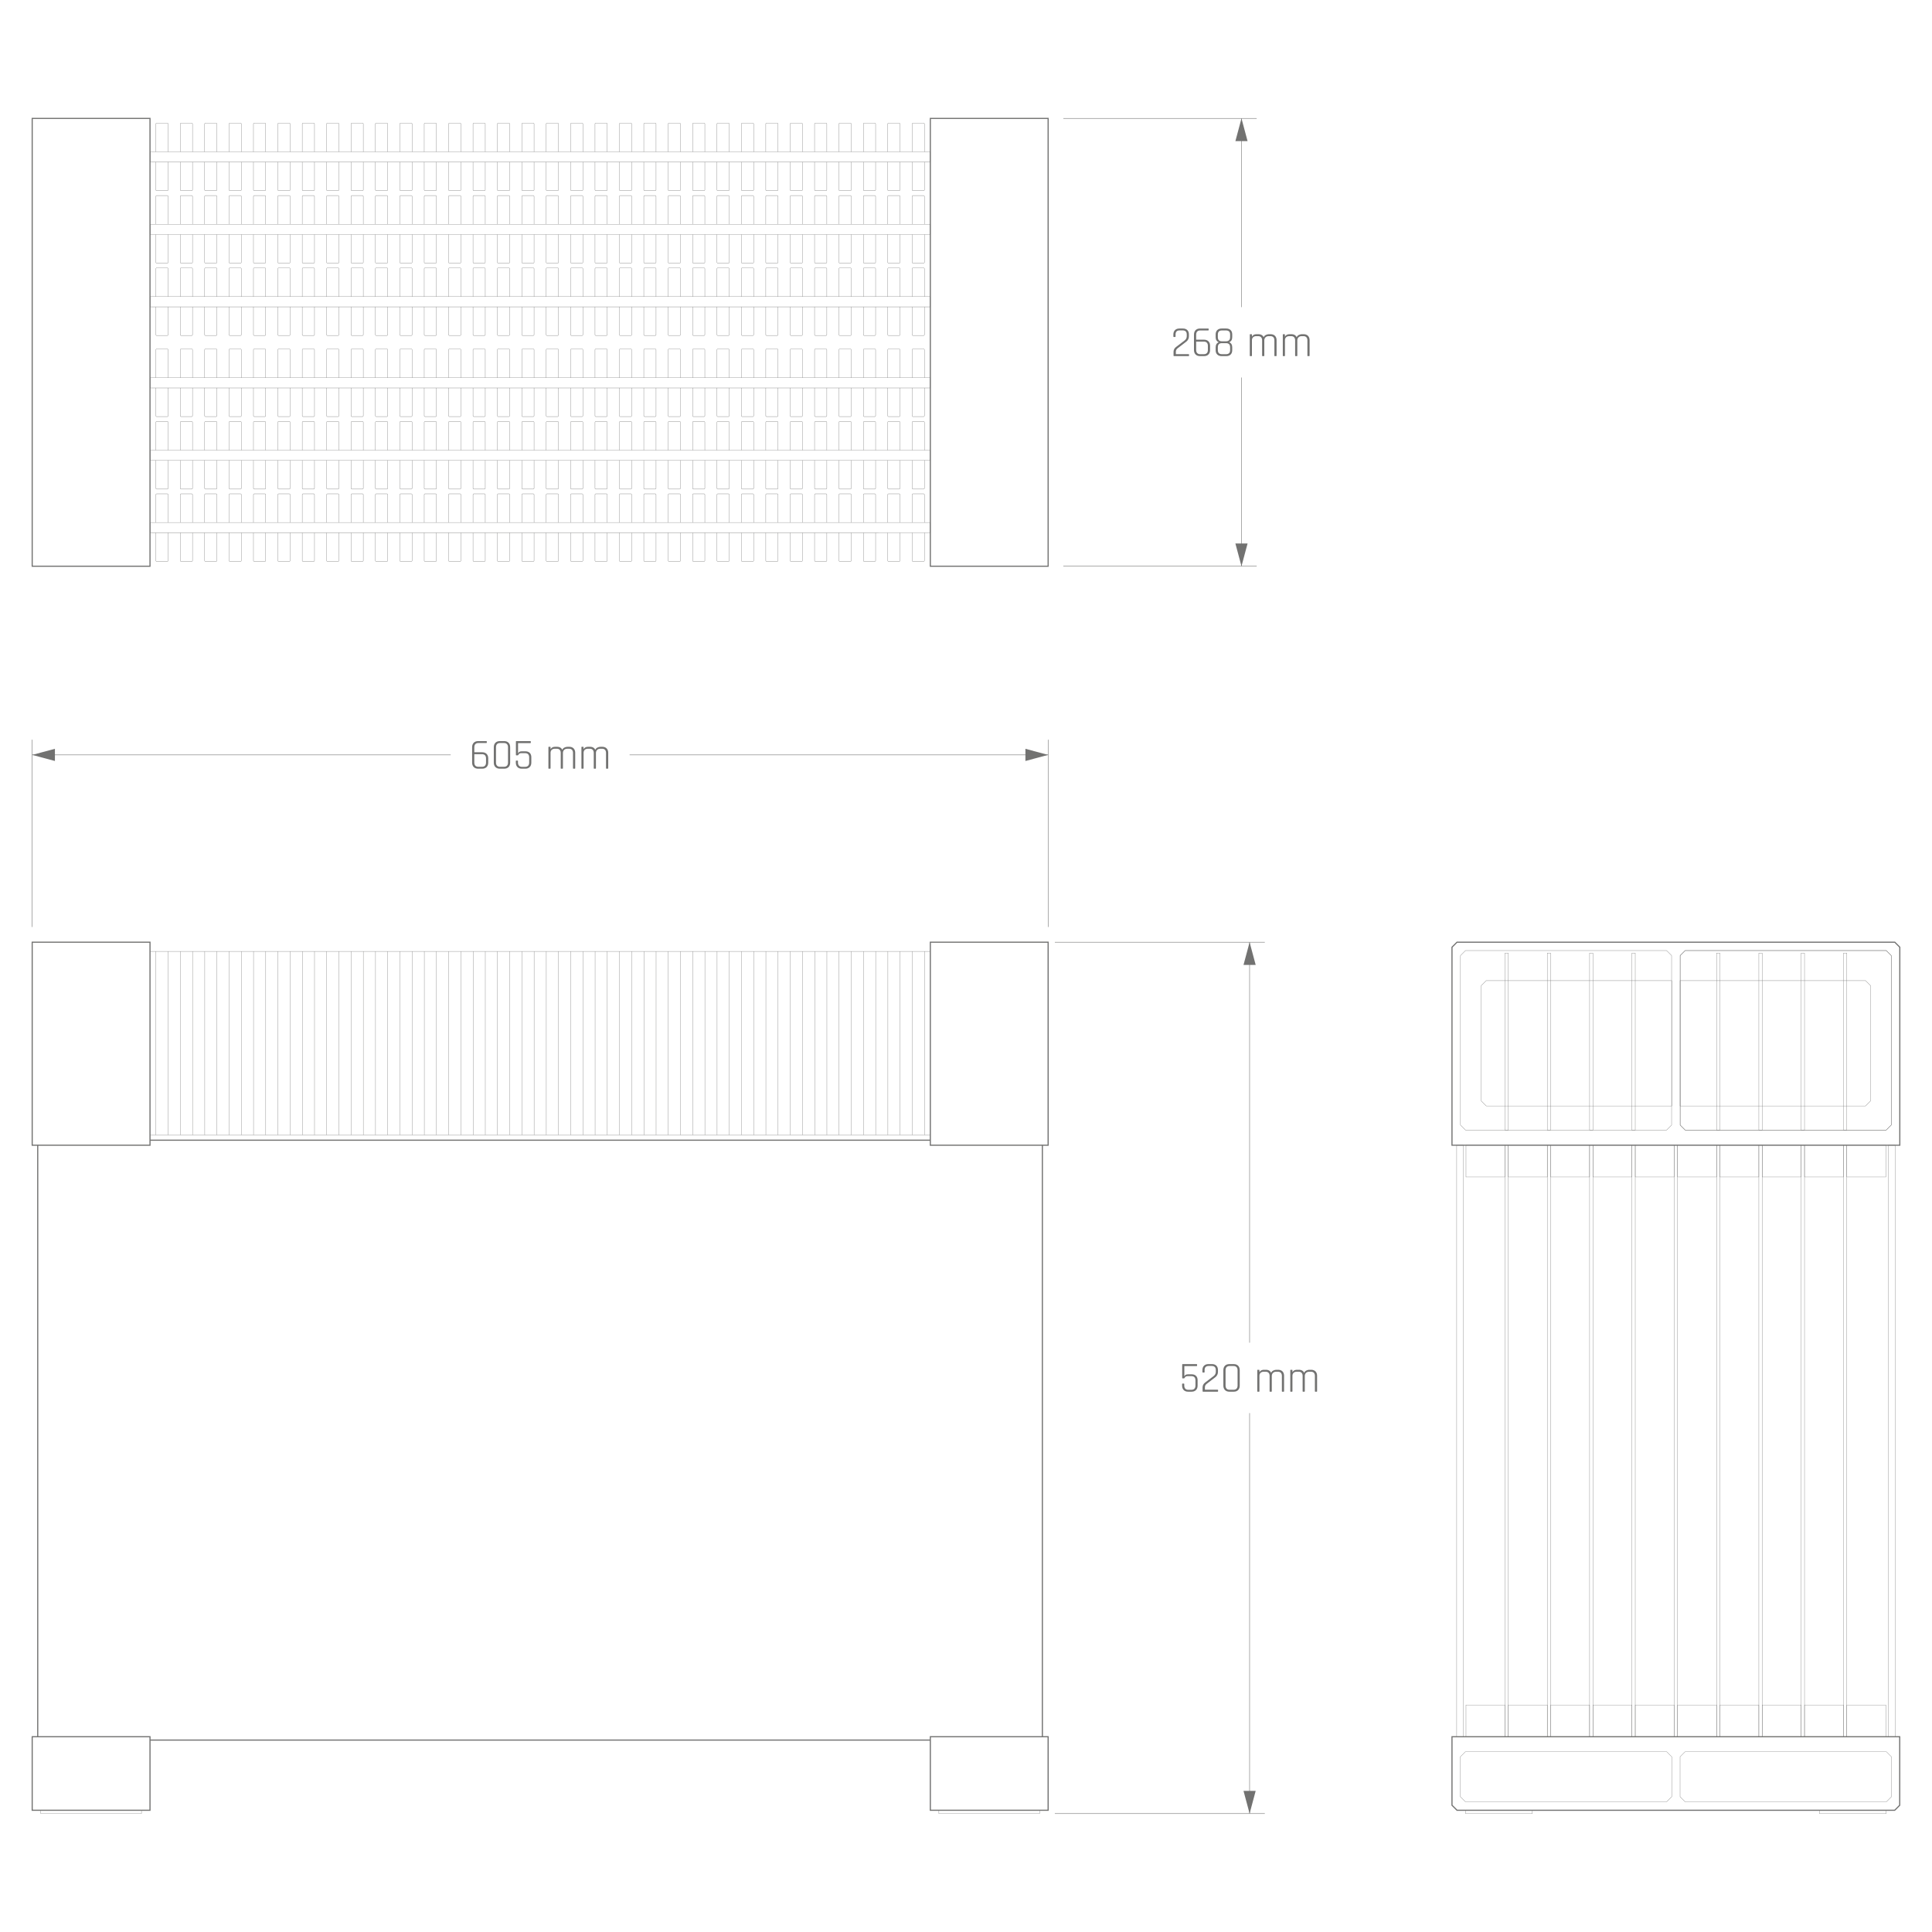 <svg xmlns="http://www.w3.org/2000/svg" xml:space="preserve" width="1200" height="1200" style="shape-rendering:geometricPrecision;text-rendering:geometricPrecision;image-rendering:optimizeQuality;fill-rule:evenodd;clip-rule:evenodd"><defs><style>.str490{stroke:#727271;stroke-width:.288;stroke-miterlimit:22.926}.fil0,.fil2{fill:none}.fil2{fill-rule:nonzero}.fil1,.fil3{fill:#727271}.fil1{fill-rule:nonzero}</style></defs><g id="Layer_x0020_1"><g id="_1962509059472"><path d="M20.001 73.548H93.17v278.144H20.001zM577.848 73.548h73.169v278.144h-73.169z" class="fil0" style="stroke:#727271;stroke-width:.703;stroke-miterlimit:22.926"></path><path d="M93.334 94.262h484.509v6.374H93.334z" class="fil0" style="stroke:#727271;stroke-width:.175;stroke-miterlimit:22.926"></path><path d="M96.814 94.263V76.978c0-.285.234-.519.519-.519h6.569a.52.52 0 0 1 .519.519v17.285M111.967 94.263V76.978c0-.285.234-.519.519-.519h6.569a.52.52 0 0 1 .519.519v17.285M127.12 94.263V76.978a.52.52 0 0 1 .519-.519h6.569a.52.52 0 0 1 .519.519v17.285M142.273 94.263V76.978a.52.52 0 0 1 .519-.519h6.569a.52.52 0 0 1 .519.519v17.285M157.425 94.263V76.978c0-.285.234-.519.519-.519h6.569a.52.52 0 0 1 .519.519v17.285M172.578 94.263V76.978c0-.285.234-.519.519-.519h6.569a.52.52 0 0 1 .519.519v17.285M187.731 94.263V76.978c0-.285.234-.519.519-.519h6.57a.52.52 0 0 1 .518.519v17.285M202.884 94.263V76.978c0-.285.234-.519.519-.519h6.569a.52.52 0 0 1 .519.519v17.285M218.037 94.263V76.978c0-.285.234-.519.519-.519h6.569a.52.52 0 0 1 .519.519v17.285M233.19 94.263V76.978c0-.285.234-.519.519-.519h6.569a.52.52 0 0 1 .519.519v17.285M248.343 94.263V76.978a.52.52 0 0 1 .519-.519h6.569c.285 0 .519.234.519.519v17.285M263.496 94.263V76.978a.52.52 0 0 1 .519-.519h6.569c.285 0 .519.234.519.519v17.285M278.648 94.263V76.978c0-.285.234-.519.519-.519h6.57a.52.52 0 0 1 .519.519v17.285M293.801 94.263V76.978c0-.285.234-.519.519-.519h6.57c.285 0 .519.234.519.519v17.285M308.954 94.263V76.978c0-.285.234-.519.519-.519h6.57c.285 0 .519.234.519.519v17.285M324.107 94.263V76.978c0-.285.234-.519.519-.519h6.569a.52.52 0 0 1 .519.519v17.285M339.26 94.263V76.978a.52.52 0 0 1 .519-.519h6.57c.285 0 .519.234.519.519v17.285M354.413 94.263V76.978a.52.52 0 0 1 .519-.519h6.57c.285 0 .519.234.519.519v17.285M369.566 94.263V76.978c0-.285.234-.519.519-.519h6.569a.52.52 0 0 1 .519.519v17.285M384.719 94.263V76.978a.52.52 0 0 1 .519-.519h6.57c.285 0 .519.234.519.519v17.285M399.872 94.263V76.978a.52.52 0 0 1 .519-.519h6.569a.52.52 0 0 1 .519.519v17.285M415.025 94.263V76.978c0-.285.234-.519.519-.519h6.569a.52.52 0 0 1 .519.519v17.285M430.178 94.263V76.978a.52.52 0 0 1 .518-.519h6.57c.285 0 .519.234.519.519v17.285M445.331 94.263V76.978a.52.52 0 0 1 .519-.519h6.569c.285 0 .519.234.519.519v17.285M460.484 94.263V76.978a.52.52 0 0 1 .519-.519h6.569c.285 0 .519.234.519.519v17.285M475.637 94.263V76.978a.52.52 0 0 1 .518-.519h6.57c.285 0 .519.234.519.519v17.285M490.789 94.263V76.978c0-.285.234-.519.519-.519h6.57c.285 0 .519.234.519.519v17.285M505.943 94.263V76.978a.52.52 0 0 1 .519-.519h6.569c.285 0 .519.234.519.519v17.285M521.095 94.263V76.978a.52.52 0 0 1 .519-.519h6.569c.285 0 .519.234.519.519v17.285M536.248 94.263V76.978a.52.52 0 0 1 .519-.519h6.569a.52.52 0 0 1 .519.519v17.285M551.401 94.263V76.978a.52.52 0 0 1 .519-.519h6.569c.285 0 .519.234.519.519v17.285M566.554 94.263V76.978a.52.52 0 0 1 .519-.519h6.569c.285 0 .519.234.519.519v17.285M96.814 100.636v17.284c0 .285.234.519.519.519h6.569a.52.52 0 0 0 .519-.519v-17.284M111.967 100.636v17.285a.52.52 0 0 0 .519.518h6.569a.52.52 0 0 0 .519-.518v-17.285M127.12 100.636v17.285a.52.52 0 0 0 .519.518h6.569a.52.52 0 0 0 .519-.518v-17.285M142.273 100.636v17.285a.52.52 0 0 0 .519.518h6.569a.52.52 0 0 0 .519-.518v-17.285M157.425 100.636v17.285a.52.52 0 0 0 .519.518h6.569a.52.52 0 0 0 .519-.518v-17.285M172.578 100.636v17.285a.52.52 0 0 0 .519.518h6.569a.52.52 0 0 0 .519-.518v-17.285M187.731 100.636v17.285a.52.52 0 0 0 .519.518h6.57a.52.52 0 0 0 .518-.518v-17.285M202.884 100.636v17.285a.52.52 0 0 0 .519.518h6.569a.52.52 0 0 0 .519-.518v-17.285M218.037 100.636v17.285a.52.52 0 0 0 .519.518h6.569a.52.52 0 0 0 .519-.518v-17.285M233.19 100.636v17.285a.52.52 0 0 0 .519.518h6.569a.52.52 0 0 0 .519-.518v-17.285M248.343 100.636v17.285a.52.52 0 0 0 .519.518h6.569a.52.52 0 0 0 .519-.518v-17.285M263.496 100.636v17.285a.52.52 0 0 0 .519.518h6.569a.52.52 0 0 0 .519-.518v-17.285M278.648 100.636v17.285a.52.52 0 0 0 .519.518h6.57a.52.52 0 0 0 .519-.518v-17.285M293.801 100.636v17.285a.52.52 0 0 0 .519.518h6.57a.52.52 0 0 0 .519-.518v-17.285M308.954 100.636v17.285a.52.52 0 0 0 .519.518h6.57a.52.52 0 0 0 .519-.518v-17.285M324.107 100.636v17.285a.52.52 0 0 0 .519.518h6.569a.52.52 0 0 0 .519-.518v-17.285M339.26 100.636v17.285a.52.52 0 0 0 .519.518h6.57a.52.52 0 0 0 .519-.518v-17.285M354.413 100.636v17.285a.52.52 0 0 0 .519.518h6.57a.52.52 0 0 0 .519-.518v-17.285M369.566 100.636v17.285a.52.52 0 0 0 .519.518h6.569a.52.52 0 0 0 .519-.518v-17.285M384.719 100.636v17.285a.52.52 0 0 0 .519.518h6.57a.52.52 0 0 0 .519-.518v-17.285M399.872 100.636v17.285a.52.52 0 0 0 .519.518h6.569a.52.52 0 0 0 .519-.518v-17.285M415.025 100.636v17.285a.52.52 0 0 0 .519.518h6.569a.52.52 0 0 0 .519-.518v-17.285M430.178 100.636v17.285a.52.52 0 0 0 .518.518h6.57a.52.52 0 0 0 .519-.518v-17.285M445.331 100.636v17.285a.52.52 0 0 0 .519.518h6.569a.52.52 0 0 0 .519-.518v-17.285M460.484 100.636v17.285a.52.52 0 0 0 .519.518h6.569a.52.52 0 0 0 .519-.518v-17.285M475.637 100.636v17.285a.52.52 0 0 0 .518.518h6.57a.52.52 0 0 0 .519-.518v-17.285M490.789 100.636v17.285a.52.52 0 0 0 .519.518h6.57a.52.52 0 0 0 .519-.518v-17.285M505.943 100.636v17.285a.52.52 0 0 0 .519.518h6.569a.52.52 0 0 0 .519-.518v-17.285M521.095 100.636v17.285a.52.52 0 0 0 .519.518h6.569a.52.52 0 0 0 .519-.518v-17.285M536.248 100.636v17.285a.52.52 0 0 0 .519.518h6.569a.52.52 0 0 0 .519-.518v-17.285M551.401 100.636v17.285a.52.52 0 0 0 .519.518h6.569a.52.52 0 0 0 .519-.518v-17.285M566.554 100.636v17.284a.52.52 0 0 0 .519.519h6.569a.521.521 0 0 0 .519-.519v-17.284M93.334 139.275h484.509v6.374H93.334zM96.814 139.274V121.99c0-.285.234-.519.519-.519h6.569a.52.52 0 0 1 .519.519v17.284M111.967 139.275V121.99c0-.285.234-.519.519-.519h6.569a.52.52 0 0 1 .519.519v17.285M127.12 139.275V121.99a.52.52 0 0 1 .519-.519h6.569a.52.52 0 0 1 .519.519v17.285M142.273 139.275V121.99a.52.52 0 0 1 .519-.519h6.569a.52.52 0 0 1 .519.519v17.285M157.425 139.275V121.99c0-.285.234-.519.519-.519h6.569a.52.52 0 0 1 .519.519v17.285M172.578 139.275V121.99c0-.285.234-.519.519-.519h6.569a.52.52 0 0 1 .519.519v17.285M187.731 139.275V121.99c0-.285.234-.519.519-.519h6.57a.52.52 0 0 1 .518.519v17.285M202.884 139.275V121.99c0-.285.234-.519.519-.519h6.569a.52.52 0 0 1 .519.519v17.285M218.037 139.275V121.99c0-.285.234-.519.519-.519h6.569a.52.52 0 0 1 .519.519v17.285M233.19 139.275V121.99c0-.285.234-.519.519-.519h6.569a.52.52 0 0 1 .519.519v17.285M248.343 139.275V121.99a.52.52 0 0 1 .519-.519h6.569c.285 0 .519.234.519.519v17.285M263.496 139.275V121.99a.52.52 0 0 1 .519-.519h6.569c.285 0 .519.234.519.519v17.285M278.648 139.275V121.99c0-.285.234-.519.519-.519h6.57a.52.52 0 0 1 .519.519v17.285M293.801 139.275V121.99c0-.285.234-.519.519-.519h6.57c.285 0 .519.234.519.519v17.285M308.954 139.275V121.99c0-.285.234-.519.519-.519h6.57c.285 0 .519.234.519.519v17.285M324.107 139.275V121.99c0-.285.234-.519.519-.519h6.569a.52.52 0 0 1 .519.519v17.285M339.26 139.275V121.99a.52.52 0 0 1 .519-.519h6.57c.285 0 .519.234.519.519v17.285M354.413 139.275V121.99a.52.52 0 0 1 .519-.519h6.57c.285 0 .519.234.519.519v17.285M369.566 139.275V121.99c0-.285.234-.519.519-.519h6.569a.52.52 0 0 1 .519.519v17.285M384.719 139.275V121.99a.52.52 0 0 1 .519-.519h6.57c.285 0 .519.234.519.519v17.285M399.872 139.275V121.99a.52.52 0 0 1 .519-.519h6.569a.52.52 0 0 1 .519.519v17.285M415.025 139.275V121.99c0-.285.234-.519.519-.519h6.569a.52.52 0 0 1 .519.519v17.285M430.178 139.275V121.99a.52.52 0 0 1 .518-.519h6.57c.285 0 .519.234.519.519v17.285M445.331 139.275V121.99a.52.52 0 0 1 .519-.519h6.569c.285 0 .519.234.519.519v17.285M460.484 139.275V121.99a.52.52 0 0 1 .519-.519h6.569c.285 0 .519.234.519.519v17.285M475.637 139.275V121.99a.52.52 0 0 1 .518-.519h6.57c.285 0 .519.234.519.519v17.285M490.789 139.275V121.99c0-.285.234-.519.519-.519h6.57c.285 0 .519.234.519.519v17.285M505.943 139.275V121.99a.52.52 0 0 1 .519-.519h6.569c.285 0 .519.234.519.519v17.285M521.095 139.275V121.99a.52.52 0 0 1 .519-.519h6.569c.285 0 .519.234.519.519v17.285M536.248 139.275V121.99a.52.52 0 0 1 .519-.519h6.569a.52.52 0 0 1 .519.519v17.285M551.401 139.275V121.99a.52.52 0 0 1 .519-.519h6.569c.285 0 .519.234.519.519v17.285M566.554 139.274V121.99a.52.52 0 0 1 .519-.519h6.569c.285 0 .519.234.519.519v17.284" class="fil0" style="stroke:#727271;stroke-width:.175;stroke-miterlimit:22.926"></path><path d="M96.814 145.648v17.284a.52.52 0 0 0 .519.519h6.569a.52.52 0 0 0 .519-.519v-17.284M111.967 145.648v17.284a.52.52 0 0 0 .519.519h6.569a.52.52 0 0 0 .519-.519v-17.284M127.12 145.648v17.284a.52.52 0 0 0 .519.519h6.569a.52.52 0 0 0 .519-.519v-17.284M142.273 145.648v17.284a.52.52 0 0 0 .519.519h6.569a.52.52 0 0 0 .519-.519v-17.284M157.425 145.648v17.284a.52.52 0 0 0 .519.519h6.569a.52.52 0 0 0 .519-.519v-17.284M172.578 145.648v17.284a.52.52 0 0 0 .519.519h6.569a.52.52 0 0 0 .519-.519v-17.284M187.731 145.648v17.284a.52.52 0 0 0 .519.519h6.57a.52.52 0 0 0 .518-.519v-17.284M202.884 145.648v17.284a.52.52 0 0 0 .519.519h6.569a.52.52 0 0 0 .519-.519v-17.284M218.037 145.648v17.284a.52.52 0 0 0 .519.519h6.569a.52.52 0 0 0 .519-.519v-17.284M233.19 145.648v17.284a.52.52 0 0 0 .519.519h6.569a.52.52 0 0 0 .519-.519v-17.284M248.343 145.648v17.284a.52.52 0 0 0 .519.519h6.569a.52.52 0 0 0 .519-.519v-17.284M263.496 145.648v17.284a.52.52 0 0 0 .519.519h6.569a.52.52 0 0 0 .519-.519v-17.284M278.648 145.648v17.284a.52.52 0 0 0 .519.519h6.57a.52.52 0 0 0 .519-.519v-17.284M293.801 145.648v17.284a.52.52 0 0 0 .519.519h6.57a.52.52 0 0 0 .519-.519v-17.284M308.954 145.648v17.284a.52.52 0 0 0 .519.519h6.57a.52.52 0 0 0 .519-.519v-17.284M324.107 145.648v17.284a.52.52 0 0 0 .519.519h6.569a.52.52 0 0 0 .519-.519v-17.284M339.26 145.648v17.284a.52.52 0 0 0 .519.519h6.57a.52.52 0 0 0 .519-.519v-17.284M354.413 145.648v17.284a.52.52 0 0 0 .519.519h6.57a.52.52 0 0 0 .519-.519v-17.284M369.566 145.648v17.284a.52.52 0 0 0 .519.519h6.569a.52.52 0 0 0 .519-.519v-17.284M384.719 145.648v17.284a.52.52 0 0 0 .519.519h6.57a.52.52 0 0 0 .519-.519v-17.284M399.872 145.648v17.284a.52.52 0 0 0 .519.519h6.569a.52.52 0 0 0 .519-.519v-17.284M415.025 145.648v17.284a.52.52 0 0 0 .519.519h6.569a.52.52 0 0 0 .519-.519v-17.284M430.178 145.648v17.284a.52.52 0 0 0 .518.519h6.57a.52.52 0 0 0 .519-.519v-17.284M445.331 145.648v17.284a.52.52 0 0 0 .519.519h6.569a.52.52 0 0 0 .519-.519v-17.284M460.484 145.648v17.284a.52.52 0 0 0 .519.519h6.569a.52.52 0 0 0 .519-.519v-17.284M475.637 145.648v17.284a.52.52 0 0 0 .518.519h6.57a.52.52 0 0 0 .519-.519v-17.284M490.789 145.648v17.284a.52.52 0 0 0 .519.519h6.57a.52.52 0 0 0 .519-.519v-17.284M505.943 145.648v17.284a.52.52 0 0 0 .519.519h6.569a.52.52 0 0 0 .519-.519v-17.284M521.095 145.648v17.284a.52.52 0 0 0 .519.519h6.569a.52.52 0 0 0 .519-.519v-17.284M536.248 145.648v17.284a.52.52 0 0 0 .519.519h6.569a.52.52 0 0 0 .519-.519v-17.284M551.401 145.648v17.284a.52.52 0 0 0 .519.519h6.569a.52.52 0 0 0 .519-.519v-17.284M566.554 145.648v17.284a.52.52 0 0 0 .519.519h6.569a.52.52 0 0 0 .519-.519v-17.284M93.334 184.214h484.509v6.374H93.334zM96.814 184.213v-17.284c0-.285.234-.519.519-.519h6.569a.52.52 0 0 1 .519.519v17.284M111.967 184.214v-17.285c0-.285.234-.519.519-.519h6.569a.52.52 0 0 1 .519.519v17.285M127.12 184.214v-17.285a.52.52 0 0 1 .519-.519h6.569a.52.52 0 0 1 .519.519v17.285M142.273 184.214v-17.285a.52.52 0 0 1 .519-.519h6.569a.52.52 0 0 1 .519.519v17.285M157.425 184.214v-17.285c0-.285.234-.519.519-.519h6.569a.52.52 0 0 1 .519.519v17.285M172.578 184.214v-17.285c0-.285.234-.519.519-.519h6.569a.52.52 0 0 1 .519.519v17.285M187.731 184.214v-17.285c0-.285.234-.519.519-.519h6.57a.52.52 0 0 1 .518.519v17.285M202.884 184.214v-17.285c0-.285.234-.519.519-.519h6.569a.52.52 0 0 1 .519.519v17.285M218.037 184.214v-17.285c0-.285.234-.519.519-.519h6.569a.52.52 0 0 1 .519.519v17.285M233.19 184.214v-17.285c0-.285.234-.519.519-.519h6.569a.52.52 0 0 1 .519.519v17.285M248.343 184.214v-17.285a.52.52 0 0 1 .519-.519h6.569c.285 0 .519.234.519.519v17.285M263.496 184.214v-17.285a.52.52 0 0 1 .519-.519h6.569c.285 0 .519.234.519.519v17.285M278.648 184.214v-17.285c0-.285.234-.519.519-.519h6.57a.52.52 0 0 1 .519.519v17.285M293.801 184.214v-17.285c0-.285.234-.519.519-.519h6.57c.285 0 .519.234.519.519v17.285M308.954 184.214v-17.285c0-.285.234-.519.519-.519h6.57c.285 0 .519.234.519.519v17.285M324.107 184.214v-17.285c0-.285.234-.519.519-.519h6.569a.52.52 0 0 1 .519.519v17.285M339.26 184.214v-17.285a.52.52 0 0 1 .519-.519h6.57c.285 0 .519.234.519.519v17.285M354.413 184.214v-17.285a.52.52 0 0 1 .519-.519h6.57c.285 0 .519.234.519.519v17.285M369.566 184.214v-17.285c0-.285.234-.519.519-.519h6.569a.52.52 0 0 1 .519.519v17.285M384.719 184.214v-17.285a.52.52 0 0 1 .519-.519h6.57c.285 0 .519.234.519.519v17.285M399.872 184.214v-17.285a.52.52 0 0 1 .519-.519h6.569a.52.52 0 0 1 .519.519v17.285M415.025 184.214v-17.285c0-.285.234-.519.519-.519h6.569a.52.52 0 0 1 .519.519v17.285M430.178 184.214v-17.285a.52.52 0 0 1 .518-.519h6.57c.285 0 .519.234.519.519v17.285M445.331 184.214v-17.285a.52.52 0 0 1 .519-.519h6.569c.285 0 .519.234.519.519v17.285M460.484 184.214v-17.285a.52.52 0 0 1 .519-.519h6.569c.285 0 .519.234.519.519v17.285M475.637 184.214v-17.285a.52.52 0 0 1 .518-.519h6.57c.285 0 .519.234.519.519v17.285M490.789 184.214v-17.285c0-.285.234-.519.519-.519h6.57c.285 0 .519.234.519.519v17.285M505.943 184.214v-17.285a.52.52 0 0 1 .519-.519h6.569c.285 0 .519.234.519.519v17.285M521.095 184.214v-17.285a.52.52 0 0 1 .519-.519h6.569c.285 0 .519.234.519.519v17.285M536.248 184.214v-17.285a.52.52 0 0 1 .519-.519h6.569a.52.52 0 0 1 .519.519v17.285M551.401 184.214v-17.285a.52.52 0 0 1 .519-.519h6.569c.285 0 .519.234.519.519v17.285M566.554 184.213v-17.284a.52.52 0 0 1 .519-.519h6.569c.285 0 .519.234.519.519v17.284" class="fil0" style="stroke:#727271;stroke-width:.175;stroke-miterlimit:22.926"></path><path d="M96.814 190.587v17.284a.52.52 0 0 0 .519.519h6.569a.52.52 0 0 0 .519-.519v-17.284M111.967 190.588v17.283c0 .285.234.519.519.519h6.569a.52.52 0 0 0 .519-.519v-17.283M127.12 190.588v17.283a.52.52 0 0 0 .519.519h6.569a.52.52 0 0 0 .519-.519v-17.283M142.273 190.588v17.283a.52.52 0 0 0 .519.519h6.569a.52.52 0 0 0 .519-.519v-17.283M157.425 190.588v17.283c0 .285.234.519.519.519h6.569a.52.52 0 0 0 .519-.519v-17.283M172.578 190.588v17.283c0 .285.234.519.519.519h6.569a.52.52 0 0 0 .519-.519v-17.283M187.731 190.588v17.283c0 .285.234.519.519.519h6.57a.52.52 0 0 0 .518-.519v-17.283M202.884 190.588v17.283c0 .285.234.519.519.519h6.569a.52.52 0 0 0 .519-.519v-17.283M218.037 190.588v17.283c0 .285.234.519.519.519h6.569a.52.52 0 0 0 .519-.519v-17.283M233.19 190.588v17.283c0 .285.234.519.519.519h6.569a.52.52 0 0 0 .519-.519v-17.283M248.343 190.588v17.283a.52.52 0 0 0 .519.519h6.569a.521.521 0 0 0 .519-.519v-17.283M263.496 190.588v17.283a.52.52 0 0 0 .519.519h6.569a.521.521 0 0 0 .519-.519v-17.283M278.648 190.588v17.283c0 .285.234.519.519.519h6.57a.52.52 0 0 0 .519-.519v-17.283M293.801 190.588v17.283c0 .285.234.519.519.519h6.57a.521.521 0 0 0 .519-.519v-17.283M308.954 190.588v17.283c0 .285.234.519.519.519h6.57a.521.521 0 0 0 .519-.519v-17.283M324.107 190.588v17.283c0 .285.234.519.519.519h6.569a.52.52 0 0 0 .519-.519v-17.283M339.26 190.588v17.283a.52.52 0 0 0 .519.519h6.57a.521.521 0 0 0 .519-.519v-17.283M354.413 190.588v17.283a.52.52 0 0 0 .519.519h6.57a.521.521 0 0 0 .519-.519v-17.283M369.566 190.588v17.283c0 .285.234.519.519.519h6.569a.52.52 0 0 0 .519-.519v-17.283M384.719 190.588v17.283a.52.52 0 0 0 .519.519h6.57a.521.521 0 0 0 .519-.519v-17.283M399.872 190.588v17.283a.52.52 0 0 0 .519.519h6.569a.52.52 0 0 0 .519-.519v-17.283M415.025 190.588v17.283c0 .285.234.519.519.519h6.569a.52.52 0 0 0 .519-.519v-17.283M430.178 190.588v17.283a.52.52 0 0 0 .518.519h6.57a.521.521 0 0 0 .519-.519v-17.283M445.331 190.588v17.283a.52.52 0 0 0 .519.519h6.569a.521.521 0 0 0 .519-.519v-17.283M460.484 190.588v17.283a.52.52 0 0 0 .519.519h6.569a.521.521 0 0 0 .519-.519v-17.283M475.637 190.588v17.283a.52.52 0 0 0 .518.519h6.57a.521.521 0 0 0 .519-.519v-17.283M490.789 190.588v17.283c0 .285.234.519.519.519h6.57a.521.521 0 0 0 .519-.519v-17.283M505.943 190.588v17.283a.52.52 0 0 0 .519.519h6.569a.521.521 0 0 0 .519-.519v-17.283M521.095 190.588v17.283a.52.52 0 0 0 .519.519h6.569a.521.521 0 0 0 .519-.519v-17.283M536.248 190.588v17.283a.52.52 0 0 0 .519.519h6.569a.52.52 0 0 0 .519-.519v-17.283M551.401 190.588v17.283a.52.52 0 0 0 .519.519h6.569a.521.521 0 0 0 .519-.519v-17.283M566.554 190.587v17.284a.52.52 0 0 0 .519.519h6.569a.52.52 0 0 0 .519-.519v-17.284M93.334 234.58h484.509v6.374H93.334zM96.814 234.58v-17.284a.52.52 0 0 1 .519-.519h6.569a.52.52 0 0 1 .519.519v17.284M111.967 234.58v-17.284a.52.52 0 0 1 .519-.519h6.569a.52.52 0 0 1 .519.519v17.284M127.12 234.58v-17.284a.52.52 0 0 1 .519-.519h6.569a.52.52 0 0 1 .519.519v17.284M142.273 234.58v-17.284a.52.52 0 0 1 .519-.519h6.569a.52.52 0 0 1 .519.519v17.284M157.425 234.58v-17.284a.52.52 0 0 1 .519-.519h6.569a.52.52 0 0 1 .519.519v17.284M172.578 234.58v-17.284a.52.52 0 0 1 .519-.519h6.569a.52.52 0 0 1 .519.519v17.284M187.731 234.58v-17.284a.52.52 0 0 1 .519-.519h6.57a.52.52 0 0 1 .518.519v17.284M202.884 234.58v-17.284a.52.52 0 0 1 .519-.519h6.569a.52.52 0 0 1 .519.519v17.284M218.037 234.58v-17.284a.52.52 0 0 1 .519-.519h6.569a.52.52 0 0 1 .519.519v17.284M233.19 234.58v-17.284a.52.52 0 0 1 .519-.519h6.569a.52.52 0 0 1 .519.519v17.284M248.343 234.58v-17.284a.52.52 0 0 1 .519-.519h6.569a.52.52 0 0 1 .519.519v17.284M263.496 234.58v-17.284a.52.52 0 0 1 .519-.519h6.569a.52.52 0 0 1 .519.519v17.284M278.648 234.58v-17.284a.52.52 0 0 1 .519-.519h6.57a.52.52 0 0 1 .519.519v17.284M293.801 234.58v-17.284a.52.52 0 0 1 .519-.519h6.57a.52.52 0 0 1 .519.519v17.284M308.954 234.58v-17.284a.52.52 0 0 1 .519-.519h6.57a.52.52 0 0 1 .519.519v17.284M324.107 234.58v-17.284a.52.52 0 0 1 .519-.519h6.569a.52.52 0 0 1 .519.519v17.284M339.26 234.58v-17.284a.52.52 0 0 1 .519-.519h6.57a.52.52 0 0 1 .519.519v17.284M354.413 234.58v-17.284a.52.52 0 0 1 .519-.519h6.57a.52.52 0 0 1 .519.519v17.284M369.566 234.58v-17.284a.52.52 0 0 1 .519-.519h6.569a.52.52 0 0 1 .519.519v17.284M384.719 234.58v-17.284a.52.52 0 0 1 .519-.519h6.57a.52.52 0 0 1 .519.519v17.284M399.872 234.58v-17.284a.52.52 0 0 1 .519-.519h6.569a.52.52 0 0 1 .519.519v17.284M415.025 234.58v-17.284a.52.52 0 0 1 .519-.519h6.569a.52.52 0 0 1 .519.519v17.284M430.178 234.58v-17.284a.52.52 0 0 1 .518-.519h6.57a.52.52 0 0 1 .519.519v17.284M445.331 234.58v-17.284a.52.52 0 0 1 .519-.519h6.569a.52.52 0 0 1 .519.519v17.284M460.484 234.58v-17.284a.52.52 0 0 1 .519-.519h6.569a.52.52 0 0 1 .519.519v17.284M475.637 234.58v-17.284a.52.52 0 0 1 .518-.519h6.57a.52.52 0 0 1 .519.519v17.284M490.789 234.58v-17.284a.52.52 0 0 1 .519-.519h6.57a.52.52 0 0 1 .519.519v17.284M505.943 234.58v-17.284a.52.52 0 0 1 .519-.519h6.569a.52.52 0 0 1 .519.519v17.284M521.095 234.58v-17.284a.52.52 0 0 1 .519-.519h6.569a.52.52 0 0 1 .519.519v17.284M536.248 234.58v-17.284a.52.52 0 0 1 .519-.519h6.569a.52.52 0 0 1 .519.519v17.284M551.401 234.58v-17.284a.52.52 0 0 1 .519-.519h6.569a.52.52 0 0 1 .519.519v17.284M566.554 234.58v-17.284a.52.52 0 0 1 .519-.519h6.569a.52.52 0 0 1 .519.519v17.284M96.814 240.954v17.284c0 .285.234.519.519.519h6.569a.52.52 0 0 0 .519-.519v-17.284M111.967 240.954v17.283a.52.52 0 0 0 .519.519h6.569a.52.52 0 0 0 .519-.519v-17.283M127.12 240.954v17.283a.52.52 0 0 0 .519.519h6.569a.52.52 0 0 0 .519-.519v-17.283M142.273 240.954v17.283a.52.52 0 0 0 .519.519h6.569a.52.52 0 0 0 .519-.519v-17.283M157.425 240.954v17.283a.52.52 0 0 0 .519.519h6.569a.52.52 0 0 0 .519-.519v-17.283M172.578 240.954v17.283a.52.52 0 0 0 .519.519h6.569a.52.52 0 0 0 .519-.519v-17.283M187.731 240.954v17.283a.52.52 0 0 0 .519.519h6.57a.52.52 0 0 0 .518-.519v-17.283M202.884 240.954v17.283a.52.52 0 0 0 .519.519h6.569a.52.52 0 0 0 .519-.519v-17.283M218.037 240.954v17.283a.52.52 0 0 0 .519.519h6.569a.52.52 0 0 0 .519-.519v-17.283M233.19 240.954v17.283a.52.52 0 0 0 .519.519h6.569a.52.52 0 0 0 .519-.519v-17.283M248.343 240.954v17.283a.52.52 0 0 0 .519.519h6.569a.52.52 0 0 0 .519-.519v-17.283M263.496 240.954v17.283a.52.52 0 0 0 .519.519h6.569a.52.52 0 0 0 .519-.519v-17.283M278.648 240.954v17.283a.52.52 0 0 0 .519.519h6.57a.52.52 0 0 0 .519-.519v-17.283M293.801 240.954v17.283a.52.52 0 0 0 .519.519h6.57a.52.52 0 0 0 .519-.519v-17.283M308.954 240.954v17.283a.52.52 0 0 0 .519.519h6.57a.52.52 0 0 0 .519-.519v-17.283M324.107 240.954v17.283a.52.52 0 0 0 .519.519h6.569a.52.52 0 0 0 .519-.519v-17.283M339.26 240.954v17.283a.52.52 0 0 0 .519.519h6.57a.52.52 0 0 0 .519-.519v-17.283M354.413 240.954v17.283a.52.52 0 0 0 .519.519h6.57a.52.52 0 0 0 .519-.519v-17.283M369.566 240.954v17.283a.52.52 0 0 0 .519.519h6.569a.52.52 0 0 0 .519-.519v-17.283M384.719 240.954v17.283a.52.52 0 0 0 .519.519h6.57a.52.52 0 0 0 .519-.519v-17.283M399.872 240.954v17.283a.52.52 0 0 0 .519.519h6.569a.52.52 0 0 0 .519-.519v-17.283M415.025 240.954v17.283a.52.52 0 0 0 .519.519h6.569a.52.52 0 0 0 .519-.519v-17.283M430.178 240.954v17.283a.52.52 0 0 0 .518.519h6.57a.52.52 0 0 0 .519-.519v-17.283M445.331 240.954v17.283a.52.52 0 0 0 .519.519h6.569a.52.52 0 0 0 .519-.519v-17.283M460.484 240.954v17.283a.52.52 0 0 0 .519.519h6.569a.52.52 0 0 0 .519-.519v-17.283M475.637 240.954v17.283a.52.52 0 0 0 .518.519h6.57a.52.52 0 0 0 .519-.519v-17.283M490.789 240.954v17.283a.52.52 0 0 0 .519.519h6.57a.52.52 0 0 0 .519-.519v-17.283M505.943 240.954v17.283a.52.52 0 0 0 .519.519h6.569a.52.52 0 0 0 .519-.519v-17.283M521.095 240.954v17.283a.52.52 0 0 0 .519.519h6.569a.52.52 0 0 0 .519-.519v-17.283M536.248 240.954v17.283a.52.52 0 0 0 .519.519h6.569a.52.52 0 0 0 .519-.519v-17.283M551.401 240.954v17.283a.52.52 0 0 0 .519.519h6.569a.52.52 0 0 0 .519-.519v-17.283M566.554 240.954v17.284a.52.52 0 0 0 .519.519h6.569a.521.521 0 0 0 .519-.519v-17.284M93.334 279.592h484.509v6.374H93.334zM96.814 279.592v-17.284c0-.285.234-.519.519-.519h6.569a.52.52 0 0 1 .519.519v17.284M111.967 279.592v-17.284a.52.52 0 0 1 .519-.519h6.569a.52.52 0 0 1 .519.519v17.284M127.12 279.592v-17.284a.52.52 0 0 1 .519-.519h6.569a.52.52 0 0 1 .519.519v17.284M142.273 279.592v-17.284a.52.52 0 0 1 .519-.519h6.569a.52.52 0 0 1 .519.519v17.284M157.425 279.592v-17.284a.52.52 0 0 1 .519-.519h6.569a.52.52 0 0 1 .519.519v17.284M172.578 279.592v-17.284a.52.52 0 0 1 .519-.519h6.569a.52.52 0 0 1 .519.519v17.284M187.731 279.592v-17.284a.52.52 0 0 1 .519-.519h6.57a.52.52 0 0 1 .518.519v17.284M202.884 279.592v-17.284a.52.52 0 0 1 .519-.519h6.569a.52.52 0 0 1 .519.519v17.284M218.037 279.592v-17.284a.52.52 0 0 1 .519-.519h6.569a.52.52 0 0 1 .519.519v17.284M233.19 279.592v-17.284a.52.52 0 0 1 .519-.519h6.569a.52.52 0 0 1 .519.519v17.284M248.343 279.592v-17.284a.52.52 0 0 1 .519-.519h6.569a.52.52 0 0 1 .519.519v17.284M263.496 279.592v-17.284a.52.52 0 0 1 .519-.519h6.569a.52.52 0 0 1 .519.519v17.284M278.648 279.592v-17.284a.52.52 0 0 1 .519-.519h6.57a.52.52 0 0 1 .519.519v17.284M293.801 279.592v-17.284a.52.52 0 0 1 .519-.519h6.57a.52.52 0 0 1 .519.519v17.284M308.954 279.592v-17.284a.52.52 0 0 1 .519-.519h6.57a.52.52 0 0 1 .519.519v17.284M324.107 279.592v-17.284a.52.52 0 0 1 .519-.519h6.569a.52.52 0 0 1 .519.519v17.284M339.26 279.592v-17.284a.52.52 0 0 1 .519-.519h6.57a.52.52 0 0 1 .519.519v17.284M354.413 279.592v-17.284a.52.52 0 0 1 .519-.519h6.57a.52.52 0 0 1 .519.519v17.284M369.566 279.592v-17.284a.52.52 0 0 1 .519-.519h6.569a.52.52 0 0 1 .519.519v17.284M384.719 279.592v-17.284a.52.52 0 0 1 .519-.519h6.57a.52.52 0 0 1 .519.519v17.284M399.872 279.592v-17.284a.52.52 0 0 1 .519-.519h6.569a.52.52 0 0 1 .519.519v17.284M415.025 279.592v-17.284a.52.52 0 0 1 .519-.519h6.569a.52.52 0 0 1 .519.519v17.284M430.178 279.592v-17.284a.52.52 0 0 1 .518-.519h6.57a.52.52 0 0 1 .519.519v17.284M445.331 279.592v-17.284a.52.52 0 0 1 .519-.519h6.569a.52.52 0 0 1 .519.519v17.284M460.484 279.592v-17.284a.52.52 0 0 1 .519-.519h6.569a.52.52 0 0 1 .519.519v17.284M475.637 279.592v-17.284a.52.52 0 0 1 .518-.519h6.57a.52.52 0 0 1 .519.519v17.284M490.789 279.592v-17.284a.52.52 0 0 1 .519-.519h6.57a.52.52 0 0 1 .519.519v17.284M505.943 279.592v-17.284a.52.52 0 0 1 .519-.519h6.569a.52.52 0 0 1 .519.519v17.284M521.095 279.592v-17.284a.52.52 0 0 1 .519-.519h6.569a.52.52 0 0 1 .519.519v17.284M536.248 279.592v-17.284a.52.52 0 0 1 .519-.519h6.569a.52.52 0 0 1 .519.519v17.284M551.401 279.592v-17.284a.52.52 0 0 1 .519-.519h6.569a.52.52 0 0 1 .519.519v17.284M566.554 279.592v-17.284a.52.52 0 0 1 .519-.519h6.569c.285 0 .519.234.519.519v17.284" class="fil0" style="stroke:#727271;stroke-width:.175;stroke-miterlimit:22.926"></path><path d="M96.814 285.965v17.285c0 .285.234.519.519.519h6.569a.52.52 0 0 0 .519-.519v-17.285M111.967 285.966v17.284c0 .285.234.519.519.519h6.569a.52.52 0 0 0 .519-.519v-17.284M127.12 285.966v17.284a.52.52 0 0 0 .519.519h6.569a.52.52 0 0 0 .519-.519v-17.284M142.273 285.966v17.284a.52.52 0 0 0 .519.519h6.569a.52.52 0 0 0 .519-.519v-17.284M157.425 285.966v17.284c0 .285.234.519.519.519h6.569a.52.52 0 0 0 .519-.519v-17.284M172.578 285.966v17.284c0 .285.234.519.519.519h6.569a.52.52 0 0 0 .519-.519v-17.284M187.731 285.966v17.284c0 .285.234.519.519.519h6.57a.52.52 0 0 0 .518-.519v-17.284M202.884 285.966v17.284c0 .285.234.519.519.519h6.569a.52.52 0 0 0 .519-.519v-17.284M218.037 285.966v17.284c0 .285.234.519.519.519h6.569a.52.52 0 0 0 .519-.519v-17.284M233.19 285.966v17.284c0 .285.234.519.519.519h6.569a.52.52 0 0 0 .519-.519v-17.284M248.343 285.966v17.284a.52.52 0 0 0 .519.519h6.569a.521.521 0 0 0 .519-.519v-17.284M263.496 285.966v17.284a.52.52 0 0 0 .519.519h6.569a.521.521 0 0 0 .519-.519v-17.284M278.648 285.966v17.284c0 .285.234.519.519.519h6.57a.52.52 0 0 0 .519-.519v-17.284M293.801 285.966v17.284c0 .285.234.519.519.519h6.57a.521.521 0 0 0 .519-.519v-17.284M308.954 285.966v17.284c0 .285.234.519.519.519h6.57a.521.521 0 0 0 .519-.519v-17.284M324.107 285.966v17.284c0 .285.234.519.519.519h6.569a.52.52 0 0 0 .519-.519v-17.284M339.26 285.966v17.284a.52.52 0 0 0 .519.519h6.57a.521.521 0 0 0 .519-.519v-17.284M354.413 285.966v17.284a.52.52 0 0 0 .519.519h6.57a.521.521 0 0 0 .519-.519v-17.284M369.566 285.966v17.284c0 .285.234.519.519.519h6.569a.52.52 0 0 0 .519-.519v-17.284M384.719 285.966v17.284a.52.52 0 0 0 .519.519h6.57a.521.521 0 0 0 .519-.519v-17.284M399.872 285.966v17.284a.52.52 0 0 0 .519.519h6.569a.52.52 0 0 0 .519-.519v-17.284M415.025 285.966v17.284c0 .285.234.519.519.519h6.569a.52.52 0 0 0 .519-.519v-17.284M430.178 285.966v17.284a.52.52 0 0 0 .518.519h6.57a.521.521 0 0 0 .519-.519v-17.284M445.331 285.966v17.284a.52.52 0 0 0 .519.519h6.569a.521.521 0 0 0 .519-.519v-17.284M460.484 285.966v17.284a.52.52 0 0 0 .519.519h6.569a.521.521 0 0 0 .519-.519v-17.284M475.637 285.966v17.284a.52.52 0 0 0 .518.519h6.57a.521.521 0 0 0 .519-.519v-17.284M490.789 285.966v17.284c0 .285.234.519.519.519h6.57a.521.521 0 0 0 .519-.519v-17.284M505.943 285.966v17.284a.52.52 0 0 0 .519.519h6.569a.521.521 0 0 0 .519-.519v-17.284M521.095 285.966v17.284a.52.52 0 0 0 .519.519h6.569a.521.521 0 0 0 .519-.519v-17.284M536.248 285.966v17.284a.52.52 0 0 0 .519.519h6.569a.52.52 0 0 0 .519-.519v-17.284M551.401 285.966v17.284a.52.52 0 0 0 .519.519h6.569a.521.521 0 0 0 .519-.519v-17.284M566.554 285.965v17.285a.52.52 0 0 0 .519.519h6.569a.521.521 0 0 0 .519-.519v-17.285M93.334 324.531h484.509v6.374H93.334zM96.814 324.531v-17.284c0-.285.234-.519.519-.519h6.569a.52.52 0 0 1 .519.519v17.284M111.967 324.531v-17.284c0-.285.234-.519.519-.519h6.569a.52.52 0 0 1 .519.519v17.284M127.12 324.531v-17.284a.52.52 0 0 1 .519-.519h6.569a.52.52 0 0 1 .519.519v17.284M142.273 324.531v-17.284a.52.52 0 0 1 .519-.519h6.569a.52.52 0 0 1 .519.519v17.284M157.425 324.531v-17.284c0-.285.234-.519.519-.519h6.569a.52.52 0 0 1 .519.519v17.284M172.578 324.531v-17.284c0-.285.234-.519.519-.519h6.569a.52.52 0 0 1 .519.519v17.284M187.731 324.531v-17.284c0-.285.234-.519.519-.519h6.57a.52.52 0 0 1 .518.519v17.284M202.884 324.531v-17.284c0-.285.234-.519.519-.519h6.569a.52.52 0 0 1 .519.519v17.284M218.037 324.531v-17.284c0-.285.234-.519.519-.519h6.569a.52.52 0 0 1 .519.519v17.284M233.19 324.531v-17.284c0-.285.234-.519.519-.519h6.569a.52.52 0 0 1 .519.519v17.284M248.343 324.531v-17.284a.52.52 0 0 1 .519-.519h6.569c.285 0 .519.234.519.519v17.284M263.496 324.531v-17.284a.52.52 0 0 1 .519-.519h6.569c.285 0 .519.234.519.519v17.284M278.648 324.531v-17.284c0-.285.234-.519.519-.519h6.57a.52.52 0 0 1 .519.519v17.284M293.801 324.531v-17.284c0-.285.234-.519.519-.519h6.57c.285 0 .519.234.519.519v17.284M308.954 324.531v-17.284c0-.285.234-.519.519-.519h6.57c.285 0 .519.234.519.519v17.284M324.107 324.531v-17.284c0-.285.234-.519.519-.519h6.569a.52.52 0 0 1 .519.519v17.284M339.26 324.531v-17.284a.52.52 0 0 1 .519-.519h6.57c.285 0 .519.234.519.519v17.284M354.413 324.531v-17.284a.52.52 0 0 1 .519-.519h6.57c.285 0 .519.234.519.519v17.284M369.566 324.531v-17.284c0-.285.234-.519.519-.519h6.569a.52.52 0 0 1 .519.519v17.284M384.719 324.531v-17.284a.52.52 0 0 1 .519-.519h6.57c.285 0 .519.234.519.519v17.284M399.872 324.531v-17.284a.52.52 0 0 1 .519-.519h6.569a.52.52 0 0 1 .519.519v17.284M415.025 324.531v-17.284c0-.285.234-.519.519-.519h6.569a.52.52 0 0 1 .519.519v17.284M430.178 324.531v-17.284a.52.52 0 0 1 .518-.519h6.57c.285 0 .519.234.519.519v17.284M445.331 324.531v-17.284a.52.52 0 0 1 .519-.519h6.569c.285 0 .519.234.519.519v17.284M460.484 324.531v-17.284a.52.52 0 0 1 .519-.519h6.569c.285 0 .519.234.519.519v17.284M475.637 324.531v-17.284a.52.52 0 0 1 .518-.519h6.57c.285 0 .519.234.519.519v17.284M490.789 324.531v-17.284c0-.285.234-.519.519-.519h6.57c.285 0 .519.234.519.519v17.284M505.943 324.531v-17.284a.52.52 0 0 1 .519-.519h6.569c.285 0 .519.234.519.519v17.284M521.095 324.531v-17.284a.52.52 0 0 1 .519-.519h6.569c.285 0 .519.234.519.519v17.284M536.248 324.531v-17.284a.52.52 0 0 1 .519-.519h6.569a.52.52 0 0 1 .519.519v17.284M551.401 324.531v-17.284a.52.52 0 0 1 .519-.519h6.569c.285 0 .519.234.519.519v17.284M566.554 324.531v-17.284a.52.52 0 0 1 .519-.519h6.569c.285 0 .519.234.519.519v17.284" class="fil0" style="stroke:#727271;stroke-width:.175;stroke-miterlimit:22.926"></path><path d="M96.814 330.904v17.285c0 .285.234.519.519.519h6.569a.52.52 0 0 0 .519-.519v-17.285M111.967 330.904v17.285c0 .285.234.519.519.519h6.569a.52.52 0 0 0 .519-.519v-17.285M127.12 330.904v17.285a.52.52 0 0 0 .519.519h6.569a.52.52 0 0 0 .519-.519v-17.285M142.273 330.904v17.285a.52.52 0 0 0 .519.519h6.569a.52.52 0 0 0 .519-.519v-17.285M157.425 330.904v17.285c0 .285.234.519.519.519h6.569a.52.52 0 0 0 .519-.519v-17.285M172.578 330.904v17.285c0 .285.234.519.519.519h6.569a.52.52 0 0 0 .519-.519v-17.285M187.731 330.904v17.285c0 .285.234.519.519.519h6.57a.52.52 0 0 0 .518-.519v-17.285M202.884 330.904v17.285c0 .285.234.519.519.519h6.569a.52.52 0 0 0 .519-.519v-17.285M218.037 330.904v17.285c0 .285.234.519.519.519h6.569a.52.52 0 0 0 .519-.519v-17.285M233.19 330.904v17.285c0 .285.234.519.519.519h6.569a.52.52 0 0 0 .519-.519v-17.285M248.343 330.904v17.285a.52.52 0 0 0 .519.519h6.569a.521.521 0 0 0 .519-.519v-17.285M263.496 330.904v17.285a.52.52 0 0 0 .519.519h6.569a.521.521 0 0 0 .519-.519v-17.285M278.648 330.904v17.285c0 .285.234.519.519.519h6.57a.52.52 0 0 0 .519-.519v-17.285M293.801 330.904v17.285c0 .285.234.519.519.519h6.57a.521.521 0 0 0 .519-.519v-17.285M308.954 330.904v17.285c0 .285.234.519.519.519h6.57a.521.521 0 0 0 .519-.519v-17.285M324.107 330.904v17.285c0 .285.234.519.519.519h6.569a.52.52 0 0 0 .519-.519v-17.285M339.26 330.904v17.285a.52.52 0 0 0 .519.519h6.57a.521.521 0 0 0 .519-.519v-17.285M354.413 330.904v17.285a.52.52 0 0 0 .519.519h6.57a.521.521 0 0 0 .519-.519v-17.285M369.566 330.904v17.285c0 .285.234.519.519.519h6.569a.52.52 0 0 0 .519-.519v-17.285M384.719 330.904v17.285a.52.52 0 0 0 .519.519h6.57a.521.521 0 0 0 .519-.519v-17.285M399.872 330.904v17.285a.52.52 0 0 0 .519.519h6.569a.52.52 0 0 0 .519-.519v-17.285M415.025 330.904v17.285c0 .285.234.519.519.519h6.569a.52.52 0 0 0 .519-.519v-17.285M430.178 330.904v17.285a.52.52 0 0 0 .518.519h6.57a.521.521 0 0 0 .519-.519v-17.285M445.331 330.904v17.285a.52.52 0 0 0 .519.519h6.569a.521.521 0 0 0 .519-.519v-17.285M460.484 330.904v17.285a.52.52 0 0 0 .519.519h6.569a.521.521 0 0 0 .519-.519v-17.285M475.637 330.904v17.285a.52.52 0 0 0 .518.519h6.57a.521.521 0 0 0 .519-.519v-17.285M490.789 330.904v17.285c0 .285.234.519.519.519h6.57a.521.521 0 0 0 .519-.519v-17.285M505.943 330.904v17.285a.52.52 0 0 0 .519.519h6.569a.521.521 0 0 0 .519-.519v-17.285M521.095 330.904v17.285a.52.52 0 0 0 .519.519h6.569a.521.521 0 0 0 .519-.519v-17.285M536.248 330.904v17.285a.52.52 0 0 0 .519.519h6.569a.52.52 0 0 0 .519-.519v-17.285M551.401 330.904v17.285a.52.52 0 0 0 .519.519h6.569a.521.521 0 0 0 .519-.519v-17.285M566.554 330.904v17.285a.52.52 0 0 0 .519.519h6.569a.521.521 0 0 0 .519-.519v-17.285" class="fil0" style="stroke:#727271;stroke-width:.175;stroke-miterlimit:22.926"></path></g><g id="_1964268659296"><path d="M577.846 591.007H93.17v-.176h484.676zM577.846 705.171H93.17v-.176h484.676z" class="fil1"></path><path d="M96.854 590.919v114.009M104.431 590.919v114.009M112.007 590.919v114.009M119.585 590.919v114.009M127.162 590.919v114.009M134.739 590.919v114.009M142.315 590.919v114.009M149.893 590.919v114.009M157.469 590.919v114.009M165.047 590.919v114.009M172.623 590.919v114.009M180.2 590.919v114.009M187.778 590.919v114.009M195.355 590.919v114.009M202.931 590.919v114.009M210.508 590.919v114.009M218.085 590.919v114.009M225.662 590.919v114.009M233.239 590.919v114.009M240.816 590.919v114.009M248.393 590.919v114.009M255.97 590.919v114.009M263.547 590.919v114.009M271.124 590.919v114.009M278.701 590.919v114.009M286.278 590.919v114.009M293.854 590.919v114.009M301.432 590.919v114.009M309.009 590.919v114.009M316.586 590.919v114.009M324.163 590.919v114.009M331.74 590.919v114.009M339.317 590.919v114.009M346.894 590.919v114.009M354.47 590.919v114.009M362.047 590.919v114.009M369.625 590.919v114.009M377.202 590.919v114.009M384.778 590.919v114.009M392.355 590.919v114.009M399.933 590.919v114.009M407.509 590.919v114.009M415.086 590.919v114.009M422.663 590.919v114.009M430.24 590.919v114.009M437.817 590.919v114.009M445.394 590.919v114.009M452.971 590.919v114.009M460.548 590.919v114.009M468.125 590.919v114.009M475.702 590.919v114.009M483.279 590.919v114.009M490.856 590.919v114.009M498.433 590.919v114.009M506.01 590.919v114.009M513.587 590.919v114.009M521.164 590.919v114.009M528.741 590.919v114.009M536.318 590.919v114.009M543.895 590.919v114.009M551.472 590.919v114.009M559.049 590.919v114.009M566.625 590.919v114.009M574.202 590.919v114.009" class="fil0" style="stroke:#727271;stroke-width:.175;stroke-miterlimit:22.926"></path><path d="M20.001 585.212H93.17v126.099H20.001zM577.846 585.212h73.168v126.099h-73.168zM20.001 1078.711H93.17v45.666H20.001zM577.846 1078.711h73.168v45.666h-73.168z" class="fil0" style="stroke:#727271;stroke-width:.703;stroke-miterlimit:22.926"></path><path d="M25.294 1124.377h62.582v2.075H25.294zM583.141 1124.377h62.583v2.075h-62.583z" class="fil0" style="stroke:#727271;stroke-width:.175;stroke-miterlimit:22.926"></path><path d="M577.846 708.55H93.17v-.705h484.676zM577.846 1081.138H93.17v-.704h484.676zM647.084 1078.711v-367.4h.705v367.4zM23.08 1078.711v-367.4h.705v367.4z" class="fil1"></path></g><g id="_1962541471712"><path d="M904.969 585.211h271.918l3.113 3.114v122.986H901.856V588.325z" class="fil0" style="stroke:#727271;stroke-width:.703;stroke-miterlimit:22.926"></path><path d="M1046.636 590.402h124.893l3.113 3.113v105.264l-3.113 3.114h-124.893l-3.113-3.114V593.515zM1039.89 711.311h2.075v367.399h-2.075z" class="fil0" style="stroke:#727271;stroke-width:.175;stroke-miterlimit:22.926"></path><path d="M901.856 1078.71h278.097v42.552l-3.114 3.113H904.97l-3.114-3.113z" class="fil0" style="stroke:#727271;stroke-width:.703;stroke-miterlimit:22.926"></path><path d="M910.159 1088.05h125.061l3.113 3.114v24.817l-3.113 3.114H910.159l-3.114-3.114v-24.817zM1046.636 1088.05h125.061l3.114 3.114v24.817l-3.114 3.114h-125.061l-3.113-3.114v-24.817zM923.131 609.083h115.202v77.839H923.131l-3.113-3.114v-71.612z" class="fil0" style="stroke:#727271;stroke-width:.175;stroke-miterlimit:22.926"></path><path d="M910.25 590.402h124.892l3.114 3.113v105.264l-3.114 3.114H910.25l-3.113-3.114V593.515z" class="fil0" style="stroke:#727271;stroke-width:.175;stroke-miterlimit:22.926"></path><path d="M934.755 591.969h2.075v109.924h-2.075zM961.039 591.969h2.075v109.924h-2.075zM987.322 591.969h2.076v109.924h-2.076zM1013.606 591.969h2.076v109.924h-2.076zM934.755 711.311h2.075v367.399h-2.075zM961.039 711.311h2.075v367.399h-2.075zM987.322 711.311h2.076v367.399h-2.076zM1013.606 711.311h2.076v367.399h-2.076z" class="fil0" style="stroke:#727271;stroke-width:.175;stroke-miterlimit:22.926"></path><path d="M961.039 711.399H936.83v-.176h24.209l.088.088-.088.088zm0-.176h.088v.088l-.088-.088zm-.089 19.807v-19.719h.177v19.719l-.088.088-.089-.088zm.177 0v.088h-.088l.088-.088zm-24.297-.088h24.209v.176H936.83l-.088-.088.088-.088zm0 .176h-.088v-.088l.088.088zm.088-19.807v19.719h-.176v-19.719l.088-.088.088.088zm-.176 0v-.088h.088l-.088.088zM934.755 711.399h-24.209v-.176h24.209l.088.088-.088.088zm0-.176h.088v.088l-.088-.088zm-.089 19.807v-19.719h.177v19.719l-.088.088-.089-.088zm.177 0v.088h-.088l.088-.088zm-24.297-.088h24.209v.176h-24.209l-.088-.088.088-.088zm0 .176h-.088v-.088l.088.088zm.088-19.807v19.719h-.176v-19.719l.088-.088.088.088zm-.176 0v-.088h.088l-.088.088zM987.322 711.399h-24.208v-.176h24.208l.089.088-.089.088zm0-.176h.089v.088l-.089-.088zm-.088 19.807v-19.719h.177v19.719l-.089.088-.088-.088zm.177 0v.088h-.089l.089-.088zm-24.297-.088h24.208v.176h-24.208l-.088-.088.088-.088zm0 .176h-.088v-.088l.088.088zm.088-19.807v19.719h-.176v-19.719l.088-.088.088.088zm-.176 0v-.088h.088l-.088.088zM1013.606 711.399h-24.208v-.176h24.208l.089.088-.089.088zm0-.176h.089v.088l-.089-.088zm-.088 19.807v-19.719h.177v19.719l-.089.088-.088-.088zm.177 0v.088h-.089l.089-.088zm-24.297-.088h24.208v.176h-24.208l-.089-.088.089-.088zm0 .176h-.089v-.088l.089.088zm.088-19.807v19.719h-.177v-19.719l.089-.088.088.088zm-.177 0v-.088h.089l-.089.088zM1039.89 711.399h-24.208v-.176h24.208l.088.088-.088.088zm0-.176h.088v.088l-.088-.088zm-.089 19.807v-19.719h.177v19.719l-.088.088-.089-.088zm.177 0v.088h-.088l.088-.088zm-24.296-.088h24.208v.176h-24.208l-.089-.088.089-.088zm0 .176h-.089v-.088l.089.088zm.088-19.807v19.719h-.177v-19.719l.089-.088.088.088zm-.177 0v-.088h.089l-.089.088zM961.039 1059.079H936.83v-.176h24.209l.088.088-.088.088zm0-.176h.088v.088l-.088-.088zm-.089 19.807v-19.719h.177v19.719l-.088.088-.089-.088zm.177 0v.088h-.088l.088-.088zm-24.297-.088h24.209v.176H936.83l-.088-.088.088-.088zm0 .176h-.088v-.088l.088.088zm.088-19.807v19.719h-.176v-19.719l.088-.088.088.088zm-.176 0v-.088h.088l-.088.088zM934.755 1059.079h-24.209v-.176h24.209l.088.088-.088.088zm0-.176h.088v.088l-.088-.088zm-.089 19.807v-19.719h.177v19.719l-.088.088-.089-.088zm.177 0v.088h-.088l.088-.088zm-24.297-.088h24.209v.176h-24.209l-.088-.088.088-.088zm0 .176h-.088v-.088l.088.088zm.088-19.807v19.719h-.176v-19.719l.088-.088.088.088zm-.176 0v-.088h.088l-.088.088zM987.322 1059.079h-24.208v-.176h24.208l.089.088-.089.088zm0-.176h.089v.088l-.089-.088zm-.088 19.807v-19.719h.177v19.719l-.089.088-.088-.088zm.177 0v.088h-.089l.089-.088zm-24.297-.088h24.208v.176h-24.208l-.088-.088.088-.088zm0 .176h-.088v-.088l.088.088zm.088-19.807v19.719h-.176v-19.719l.088-.088.088.088zm-.176 0v-.088h.088l-.088.088zM1013.606 1059.079h-24.208v-.176h24.208l.089.088-.089.088zm0-.176h.089v.088l-.089-.088zm-.088 19.807v-19.719h.177v19.719l-.089.088-.088-.088zm.177 0v.088h-.089l.089-.088zm-24.297-.088h24.208v.176h-24.208l-.089-.088.089-.088zm0 .176h-.089v-.088l.089.088zm.088-19.807v19.719h-.177v-19.719l.089-.088.088.088zm-.177 0v-.088h.089l-.089.088zM1039.89 1059.079h-24.208v-.176h24.208l.088.088-.088.088zm0-.176h.088v.088l-.088-.088zm-.089 19.807v-19.719h.177v19.719l-.088.088-.089-.088zm.177 0v.088h-.088l.088-.088zm-24.296-.088h24.208v.176h-24.208l-.089-.088.089-.088zm0 .176h-.089v-.088l.089.088zm.088-19.807v19.719h-.177v-19.719l.089-.088.088.088zm-.177 0v-.088h.089l-.089.088z" class="fil1"></path><path d="M1158.725 609.083h-115.202v77.839h115.202l3.113-3.114v-71.612z" class="fil0" style="stroke:#727271;stroke-width:.175;stroke-miterlimit:22.926"></path><path d="M1171.606 590.402h-124.892l-3.114 3.113v105.264l3.114 3.114h124.892l3.113-3.114V593.515z" class="fil0" style="stroke:#727271;stroke-width:.175;stroke-miterlimit:22.926"></path><path d="M1147.101 591.969h-2.075v109.924h2.075zM1120.817 591.969h-2.075v109.924h2.075zM1094.534 591.969h-2.076v109.924h2.076zM1068.25 591.969h-2.076v109.924h2.076zM1147.101 711.311h-2.075v367.399h2.075zM1120.817 711.311h-2.075v367.399h2.075zM1094.534 711.311h-2.076v367.399h2.076zM1068.25 711.311h-2.076v367.399h2.076z" class="fil0" style="stroke:#727271;stroke-width:.175;stroke-miterlimit:22.926"></path><path d="m1120.817 711.399-.088-.088.088-.088h24.209v.176h-24.209zm-.088-.088v-.088h.088l-.088.088zm.177 19.719-.089.088-.088-.088v-19.719h.177v19.719zm-.089.088h-.088v-.088l.088.088zm24.209-.176.088.088-.088.088h-24.209v-.176h24.209zm.088.088v.088h-.088l.088-.088zm-.176-19.719.088-.088.088.088v19.719h-.176v-19.719zm.088-.088h.088v.088l-.088-.088zM1147.101 711.399l-.088-.088.088-.088h24.209v.176h-24.209zm-.088-.088v-.088h.088l-.088.088zm.177 19.719-.089.088-.088-.088v-19.719h.177v19.719zm-.089.088h-.088v-.088l.088.088zm24.209-.176.088.088-.088.088h-24.209v-.176h24.209zm.088.088v.088h-.088l.088-.088zm-.177-19.719.089-.088.088.088v19.719h-.177v-19.719zm.089-.088h.088v.088l-.088-.088zM1094.534 711.399l-.089-.088.089-.088h24.208v.176h-24.208zm-.089-.088v-.088h.089l-.089.088zm.177 19.719-.088.088-.089-.088v-19.719h.177v19.719zm-.088.088h-.089v-.088l.089.088zm24.208-.176.088.088-.088.088h-24.208v-.176h24.208zm.088.088v.088h-.088l.088-.088zm-.176-19.719.088-.088.088.088v19.719h-.176v-19.719zm.088-.088h.088v.088l-.088-.088zM1068.25 711.399l-.089-.088.089-.088h24.208v.176h-24.208zm-.089-.088v-.088h.089l-.089.088zm.177 19.719-.088.088-.089-.088v-19.719h.177v19.719zm-.088.088h-.089v-.088l.089.088zm24.208-.176.089.088-.089.088h-24.208v-.176h24.208zm.089.088v.088h-.089l.089-.088zm-.177-19.719.088-.088.089.088v19.719h-.177v-19.719zm.088-.088h.089v.088l-.089-.088zM1041.966 711.399l-.089-.088.089-.088h24.208v.176h-24.208zm-.089-.088v-.088h.089l-.089.088zm.177 19.719-.088.088-.089-.088v-19.719h.177v19.719zm-.088.088h-.089v-.088l.089.088zm24.208-.176.089.088-.089.088h-24.208v-.176h24.208zm.089.088v.088h-.089l.089-.088zm-.177-19.719.088-.088.089.088v19.719h-.177v-19.719zm.088-.088h.089v.088l-.089-.088zM1120.817 1059.079l-.088-.088.088-.088h24.209v.176h-24.209zm-.088-.088v-.088h.088l-.088.088zm.177 19.719-.089.088-.088-.088v-19.719h.177v19.719zm-.089.088h-.088v-.088l.088.088zm24.209-.176.088.088-.088.088h-24.209v-.176h24.209zm.088.088v.088h-.088l.088-.088zm-.176-19.719.088-.088.088.088v19.719h-.176v-19.719zm.088-.088h.088v.088l-.088-.088zM1147.101 1059.079l-.088-.088.088-.088h24.209v.176h-24.209zm-.088-.088v-.088h.088l-.088.088zm.177 19.719-.089.088-.088-.088v-19.719h.177v19.719zm-.089.088h-.088v-.088l.088.088zm24.209-.176.088.088-.088.088h-24.209v-.176h24.209zm.088.088v.088h-.088l.088-.088zm-.177-19.719.089-.088.088.088v19.719h-.177v-19.719zm.089-.088h.088v.088l-.088-.088zM1094.534 1059.079l-.089-.088.089-.088h24.208v.176h-24.208zm-.089-.088v-.088h.089l-.089.088zm.177 19.719-.088.088-.089-.088v-19.719h.177v19.719zm-.088.088h-.089v-.088l.089.088zm24.208-.176.088.088-.088.088h-24.208v-.176h24.208zm.088.088v.088h-.088l.088-.088zm-.176-19.719.088-.088.088.088v19.719h-.176v-19.719zm.088-.088h.088v.088l-.088-.088zM1068.25 1059.079l-.089-.088.089-.088h24.208v.176h-24.208zm-.089-.088v-.088h.089l-.089.088zm.177 19.719-.088.088-.089-.088v-19.719h.177v19.719zm-.088.088h-.089v-.088l.089.088zm24.208-.176.089.088-.089.088h-24.208v-.176h24.208zm.089.088v.088h-.089l.089-.088zm-.177-19.719.088-.088.089.088v19.719h-.177v-19.719zm.088-.088h.089v.088l-.089-.088zM1041.966 1059.079l-.089-.088.089-.088h24.208v.176h-24.208zm-.089-.088v-.088h.089l-.089.088zm.177 19.719-.088.088-.089-.088v-19.719h.177v19.719zm-.088.088h-.089v-.088l.089.088zm24.208-.176.089.088-.089.088h-24.208v-.176h24.208zm.089.088v.088h-.089l.089-.088zm-.177-19.719.088-.088.089.088v19.719h-.177v-19.719zm.088-.088h.089v.088l-.089-.088z" class="fil1"></path><path d="M908.913 711.311h-4.151v367.399h4.151zM1177.094 711.311h-4.151v367.399h4.151z" class="fil0" style="stroke:#727271;stroke-width:.175;stroke-miterlimit:22.926"></path><path d="M1171.593 1124.461h-41.514v-.175h41.514l.088.088-.088.087zm0-.175h.088v.088l-.088-.088zm-.087 2.163v-2.075h.175v2.075l-.088.087-.087-.087zm.175 0v.087h-.088l.088-.087zm-41.602-.088h41.514v.175h-41.514l-.087-.087.087-.088zm0 .175h-.087v-.087l.087.087zm.088-2.162v2.075h-.175v-2.075l.087-.088.088.088zm-.175 0v-.088h.087l-.087.088zM951.776 1124.461h-41.514v-.175h41.514l.088.088-.088.087zm0-.175h.088v.088l-.088-.088zm-.088 2.163v-2.075h.176v2.075l-.088.087-.088-.087zm.176 0v.087h-.088l.088-.087zm-41.602-.088h41.514v.175h-41.514l-.088-.087.088-.088zm0 .175h-.088v-.087l.088.087zm.088-2.162v2.075h-.176v-2.075l.088-.088.088.088zm-.176 0v-.088h.088l-.088.088z" class="fil1"></path></g><g id="_1962541471136"><path d="M660.466 351.691h120.089M660.466 73.548h120.089" class="fil0 str490"></path><path d="M771.106 234.479v117.212" class="fil2 str490"></path><path id="_1" d="m767.325 337.582 3.781 14.109 3.781-14.109z" class="fil3"></path><path d="M771.106 73.548v117.213" class="fil2 str490"></path><path id="_1_0" d="m767.325 87.657 3.781-14.109 3.781 14.109z" class="fil3"></path></g><path d="M728.907 220.9v-2.347c0-1.244.533-2.267 1.6-3.067l5.253-4c.907-.693 1.36-1.582 1.36-2.666v-1.04c0-1.707-.844-2.56-2.533-2.56h-1.92c-1.671 0-2.507.853-2.507 2.56v1.2c0 .213-.097.32-.293.32h-.773c-.196 0-.294-.107-.294-.32v-1.227c0-1.155.338-2.062 1.014-2.72.675-.657 1.591-.986 2.746-.986h2.16c1.156 0 2.067.324 2.733.973.667.649 1.001 1.56 1.001 2.733v1.12c0 1.387-.561 2.507-1.68 3.36l-5.307 4.08c-.747.569-1.12 1.271-1.12 2.107v1.547h7.893c.196 0 .293.097.293.293v.64c0 .195-.097.293-.293.293h-9.013c-.214 0-.32-.098-.32-.293z" class="fil1"></path><path id="_1_1" d="M745.466 219.993h2.267c.818 0 1.44-.227 1.867-.68.426-.453.64-1.107.64-1.96v-2.56c0-.835-.214-1.48-.64-1.933-.427-.454-1.049-.68-1.867-.68h-4.773v5.173c0 .853.213 1.507.64 1.96.427.453 1.049.68 1.866.68zm2.374 1.2h-2.48c-1.156 0-2.071-.338-2.747-1.013-.675-.676-1.013-1.6-1.013-2.774v-9.573c0-1.173.338-2.097 1.013-2.773.676-.676 1.591-1.013 2.747-1.013h5.067c.195 0 .293.097.293.293v.64c0 .178-.098.267-.293.267h-4.961c-.817 0-1.439.226-1.866.68-.427.453-.64 1.106-.64 1.96v3.093h4.88c1.155 0 2.071.338 2.747 1.013.675.676 1.013 1.592 1.013 2.747v2.666c0 1.174-.338 2.098-1.013 2.774-.676.675-1.592 1.013-2.747 1.013z" class="fil1"></path><path id="_2" d="M758.933 219.993h2.587c1.688 0 2.533-.853 2.533-2.56V215.7c0-1.707-.845-2.56-2.533-2.56h-2.587c-1.671 0-2.507.853-2.507 2.56v1.733c0 1.707.836 2.56 2.507 2.56zm0-8h2.587c.817 0 1.444-.222 1.88-.666.435-.445.653-1.085.653-1.92v-1.6c0-1.707-.845-2.56-2.533-2.56h-2.587c-1.671 0-2.507.853-2.507 2.56v1.6c0 1.724.836 2.586 2.507 2.586zm2.693 9.2h-2.8c-1.155 0-2.071-.324-2.746-.973-.676-.649-1.014-1.551-1.014-2.707v-1.76c0-1.617.649-2.684 1.947-3.2-1.298-.515-1.947-1.573-1.947-3.173v-1.653c0-1.156.338-2.058 1.014-2.707.675-.649 1.591-.973 2.746-.973h2.8c1.156 0 2.067.324 2.734.973.666.649.999 1.551.999 2.707v1.653c0 1.636-.64 2.693-1.919 3.173 1.279.498 1.919 1.565 1.919 3.2v1.76c0 1.156-.333 2.058-.999 2.707-.667.649-1.578.973-2.734.973z" class="fil1"></path><path id="_3" d="M777.306 221.193h-.773c-.178 0-.267-.107-.267-.32v-12.96c0-.213.089-.32.267-.32h.773c.196 0 .293.107.293.32v1.067h.107c.516-.925 1.458-1.387 2.827-1.387h1.093c1.564 0 2.649.623 3.253 1.867.267-.622.72-1.089 1.36-1.4a4.469 4.469 0 0 1 1.974-.467h.986c1.156 0 2.062.338 2.72 1.014.658.675.987 1.6.987 2.773v9.493c0 .213-.098.32-.294.32h-.773c-.195 0-.293-.107-.293-.32v-9.44c0-.853-.213-1.506-.64-1.959-.427-.454-1.049-.681-1.867-.681h-.987c-.853 0-1.529.245-2.026.734-.498.488-.747 1.151-.747 1.986v9.36c0 .213-.098.32-.293.32h-.773c-.196 0-.294-.107-.294-.32v-9.44c0-.853-.213-1.506-.64-1.959-.427-.454-1.049-.681-1.867-.681h-1.066c-.853 0-1.524.227-2.014.681-.488.453-.733 1.097-.733 1.933v9.466c0 .213-.097.32-.293.32z" class="fil1"></path><path id="_4" d="M797.812 221.193h-.773c-.178 0-.267-.107-.267-.32v-12.96c0-.213.089-.32.267-.32h.773c.196 0 .293.107.293.32v1.067h.107c.516-.925 1.458-1.387 2.827-1.387h1.093c1.565 0 2.649.623 3.253 1.867.267-.622.72-1.089 1.36-1.4a4.469 4.469 0 0 1 1.974-.467h.986c1.156 0 2.062.338 2.72 1.014.658.675.987 1.6.987 2.773v9.493c0 .213-.098.32-.294.32h-.773c-.195 0-.293-.107-.293-.32v-9.44c0-.853-.213-1.506-.64-1.959-.427-.454-1.049-.681-1.867-.681h-.987c-.853 0-1.528.245-2.026.734-.498.488-.747 1.151-.747 1.986v9.36c0 .213-.097.32-.293.32h-.773c-.196 0-.293-.107-.293-.32v-9.44c0-.853-.214-1.506-.641-1.959-.426-.454-1.048-.681-1.866-.681h-1.067c-.853 0-1.524.227-2.013.681-.489.453-.734 1.097-.734 1.933v9.466c0 .213-.097.32-.293.32z" class="fil1"></path><g id="_1962541471184"><path d="M651.014 575.763v-116.33M20.001 575.763v-116.33" class="fil0 str490"></path><path d="M391.059 468.882h259.955" class="fil2 str490"></path><path id="_1_2" d="m636.905 472.662 14.109-3.78-14.109-3.781z" class="fil3"></path><path d="M20.001 468.882h259.955" class="fil2 str490"></path><path id="_1_3" d="m34.11 472.662-14.109-3.78 14.109-3.781z" class="fil3"></path></g><path d="M297.108 476.255h2.267c.818 0 1.44-.227 1.867-.68.426-.453.64-1.107.64-1.96v-2.56c0-.836-.214-1.48-.64-1.933-.427-.454-1.049-.68-1.867-.68h-4.773v5.173c0 .853.213 1.507.64 1.96.427.453 1.049.68 1.866.68zm2.374 1.2h-2.48c-1.156 0-2.071-.338-2.747-1.013-.675-.676-1.013-1.6-1.013-2.774v-9.573c0-1.173.338-2.098 1.013-2.773.676-.676 1.591-1.013 2.747-1.013h5.067c.195 0 .293.097.293.293v.64c0 .178-.098.267-.293.267h-4.961c-.817 0-1.439.226-1.866.68-.427.453-.64 1.106-.64 1.96v3.093h4.88c1.155 0 2.071.338 2.746 1.013.676.676 1.014 1.591 1.014 2.747v2.666c0 1.174-.338 2.098-1.014 2.774-.675.675-1.591 1.013-2.746 1.013z" class="fil1"></path><path id="_1_4" d="M310.575 476.255h2.453c.818 0 1.44-.227 1.867-.68.426-.453.64-1.107.64-1.96v-9.466c0-.854-.214-1.507-.64-1.96-.427-.454-1.049-.68-1.867-.68h-2.453c-.818 0-1.44.226-1.867.68-.427.453-.64 1.106-.64 1.96v9.466c0 .853.213 1.507.64 1.96.427.453 1.049.68 1.867.68zm2.56 1.2h-2.667c-1.156 0-2.071-.338-2.746-1.013-.676-.676-1.014-1.6-1.014-2.774v-9.573c0-1.173.338-2.098 1.014-2.773.675-.676 1.59-1.013 2.746-1.013h2.667c1.155 0 2.066.337 2.733 1.013.667.675 1 1.6 1 2.773v9.573c0 1.174-.333 2.098-1 2.774-.667.675-1.578 1.013-2.733 1.013z" class="fil1"></path><path id="_2_5" d="M326.121 467.802h-2.293c-.427 0-.782.071-1.067.213-.284.142-.471.302-.56.48-.231.445-.444.667-.64.667h-.853c-.178 0-.267-.098-.267-.293v-8.241c0-.213.089-.319.267-.319h8.666c.214 0 .32.097.32.293v.667c0 .195-.106.293-.32.293h-7.599v6.4c.319-.871 1.084-1.307 2.293-1.307h2.24c1.155 0 2.062.32 2.72.96.658.64.986 1.547.986 2.72v3.333c0 1.174-.338 2.098-1.013 2.774-.675.675-1.591 1.013-2.747 1.013h-2.133c-1.155 0-2.066-.338-2.733-1.013-.667-.676-1-1.6-1-2.774v-.933c0-.213.089-.32.267-.32h.773c.195 0 .293.107.293.32v.907c0 .835.213 1.484.64 1.946.427.462 1.049.694 1.867.694h1.92c.817 0 1.444-.227 1.88-.681.435-.453.653-1.106.653-1.959v-3.2c0-1.76-.853-2.64-2.56-2.64z" class="fil1"></path><path id="_3_6" d="M341.667 477.455h-.773c-.178 0-.266-.107-.266-.32v-12.96c0-.213.088-.32.266-.32h.773c.196 0 .294.107.294.32v1.067h.106c.516-.925 1.458-1.387 2.827-1.387h1.093c1.565 0 2.649.622 3.253 1.867.267-.622.72-1.089 1.361-1.4a4.465 4.465 0 0 1 1.973-.467h.986c1.156 0 2.063.338 2.721 1.014.657.675.986 1.6.986 2.773v9.493c0 .213-.097.32-.293.32h-.774c-.195 0-.293-.107-.293-.32v-9.44c0-.853-.213-1.507-.64-1.96-.426-.453-1.049-.68-1.866-.68h-.987c-.853 0-1.529.245-2.027.734-.498.488-.746 1.15-.746 1.986v9.36c0 .213-.098.32-.294.32h-.773c-.196 0-.293-.107-.293-.32v-9.44c0-.853-.214-1.507-.64-1.96-.427-.453-1.049-.68-1.867-.68h-1.067c-.853 0-1.524.227-2.013.68-.489.453-.733 1.098-.733 1.934v9.466c0 .213-.098.32-.294.32z" class="fil1"></path><path id="_4_7" d="M362.174 477.455h-.774c-.177 0-.266-.107-.266-.32v-12.96c0-.213.089-.32.266-.32h.774c.195 0 .293.107.293.32v1.067h.106c.516-.925 1.458-1.387 2.827-1.387h1.094c1.564 0 2.648.622 3.253 1.867.266-.622.72-1.089 1.36-1.4a4.465 4.465 0 0 1 1.973-.467h.987c1.155 0 2.062.338 2.72 1.014.657.675.986 1.6.986 2.773v9.493c0 .213-.097.32-.293.32h-.773c-.196 0-.294-.107-.294-.32v-9.44c0-.853-.213-1.507-.64-1.96-.426-.453-1.048-.68-1.866-.68h-.987c-.853 0-1.529.245-2.027.734-.497.488-.746 1.15-.746 1.986v9.36c0 .213-.098.32-.293.32h-.774c-.195 0-.293-.107-.293-.32v-9.44c0-.853-.214-1.507-.64-1.96-.427-.453-1.049-.68-1.867-.68h-1.067c-.853 0-1.524.227-2.013.68-.489.453-.733 1.098-.733 1.934v9.466c0 .213-.098.32-.293.32z" class="fil1"></path><g id="_1962541505936"><path d="M655.173 585.212h130.423M655.173 1126.452h130.423" class="fil0 str490"></path><path d="M776.148 833.973V585.212" class="fil2 str490"></path><path id="_1_8" d="m779.928 599.321-3.78-14.109-3.781 14.109z" class="fil3"></path><path d="M776.148 1126.452V877.691" class="fil2 str490"></path><path id="_1_9" d="m779.928 1112.342-3.78 14.11-3.781-14.11z" class="fil3"></path></g><path d="M739.962 854.752h-2.294c-.426 0-.782.071-1.066.213-.285.143-.471.302-.56.48-.231.445-.445.667-.64.667h-.853c-.178 0-.267-.098-.267-.293v-8.24c0-.213.089-.32.267-.32h8.666c.213 0 .32.097.32.293v.667c0 .195-.107.293-.32.293h-7.6v6.4c.32-.871 1.084-1.306 2.293-1.306h2.24c1.156 0 2.062.319 2.72.96.658.639.987 1.546.987 2.719v3.333c0 1.174-.338 2.098-1.013 2.774-.676.675-1.592 1.013-2.747 1.013h-2.133c-1.156 0-2.067-.338-2.734-1.013-.666-.676-1-1.6-1-2.774v-.933c0-.213.089-.32.267-.32h.774c.195 0 .293.107.293.32v.907c0 .835.213 1.484.64 1.946.426.463 1.049.694 1.866.694h1.92c.818 0 1.445-.227 1.88-.68.436-.453.653-1.107.653-1.96v-3.2c0-1.76-.853-2.64-2.559-2.64z" class="fil1"></path><path id="_1_10" d="M746.948 864.112v-2.347c0-1.244.533-2.266 1.6-3.067l5.253-3.999c.907-.694 1.36-1.583 1.36-2.667v-1.04c0-1.706-.844-2.56-2.533-2.56h-1.92c-1.671 0-2.507.854-2.507 2.56v1.2c0 .214-.097.32-.293.32h-.773c-.196 0-.294-.106-.294-.32v-1.226c0-1.156.338-2.063 1.014-2.721.675-.657 1.591-.986 2.746-.986h2.16c1.156 0 2.067.324 2.734.973.666.649 1 1.56 1 2.734v1.119c0 1.387-.56 2.507-1.68 3.36l-5.307 4.08c-.747.569-1.12 1.271-1.12 2.107v1.547h7.893c.196 0 .293.097.293.293v.64c0 .195-.097.293-.293.293h-9.013c-.213 0-.32-.098-.32-.293z" class="fil1"></path><path id="_2_11" d="M763.721 863.205h2.453c.818 0 1.44-.227 1.867-.68.427-.453.64-1.106.64-1.96v-9.466c0-.853-.213-1.507-.64-1.96-.427-.454-1.049-.68-1.867-.68h-2.453c-.818 0-1.44.226-1.867.68-.426.453-.639 1.107-.639 1.96v9.466c0 .854.213 1.507.639 1.96.427.453 1.049.68 1.867.68zm2.56 1.2h-2.666c-1.156 0-2.072-.338-2.747-1.013-.676-.676-1.013-1.6-1.013-2.774v-9.573c0-1.173.337-2.097 1.013-2.773.675-.676 1.591-1.013 2.747-1.013h2.666c1.155 0 2.067.337 2.733 1.013.667.676 1 1.6 1 2.773v9.573c0 1.174-.333 2.098-1 2.774-.666.675-1.578 1.013-2.733 1.013z" class="fil1"></path><path id="_3_12" d="M781.961 864.405h-.773c-.178 0-.267-.106-.267-.32v-12.96c0-.213.089-.32.267-.32h.773c.196 0 .293.107.293.32v1.067h.107c.516-.924 1.457-1.387 2.826-1.387h1.094c1.564 0 2.649.623 3.253 1.867.267-.622.72-1.089 1.36-1.4a4.468 4.468 0 0 1 1.973-.467h.987c1.156 0 2.062.338 2.72 1.014.658.675.986 1.6.986 2.773v9.493c0 .214-.097.32-.293.32h-.773c-.196 0-.293-.106-.293-.32v-9.44c0-.853-.214-1.506-.64-1.959-.427-.454-1.049-.681-1.867-.681h-.987c-.853 0-1.529.245-2.026.734-.498.489-.747 1.151-.747 1.986v9.36c0 .214-.098.32-.293.32h-.773c-.196 0-.294-.106-.294-.32v-9.44c0-.853-.213-1.506-.64-1.959-.427-.454-1.049-.681-1.867-.681h-1.066c-.853 0-1.525.227-2.014.681-.488.453-.733 1.097-.733 1.933v9.466c0 .214-.097.32-.293.32z" class="fil1"></path><path id="_4_13" d="M802.467 864.405h-.773c-.178 0-.267-.106-.267-.32v-12.96c0-.213.089-.32.267-.32h.773c.196 0 .293.107.293.32v1.067h.107c.516-.924 1.458-1.387 2.827-1.387h1.093c1.564 0 2.649.623 3.253 1.867.267-.622.72-1.089 1.36-1.4a4.469 4.469 0 0 1 1.974-.467h.986c1.156 0 2.062.338 2.72 1.014.658.675.987 1.6.987 2.773v9.493c0 .214-.098.32-.294.32H817c-.195 0-.293-.106-.293-.32v-9.44c0-.853-.213-1.506-.64-1.959-.427-.454-1.049-.681-1.867-.681h-.987c-.853 0-1.528.245-2.026.734-.498.489-.747 1.151-.747 1.986v9.36c0 .214-.098.32-.293.32h-.773c-.196 0-.294-.106-.294-.32v-9.44c0-.853-.213-1.506-.64-1.959-.427-.454-1.049-.681-1.867-.681h-1.066c-.853 0-1.524.227-2.013.681-.489.453-.734 1.097-.734 1.933v9.466c0 .214-.097.32-.293.32z" class="fil1"></path></g></svg>